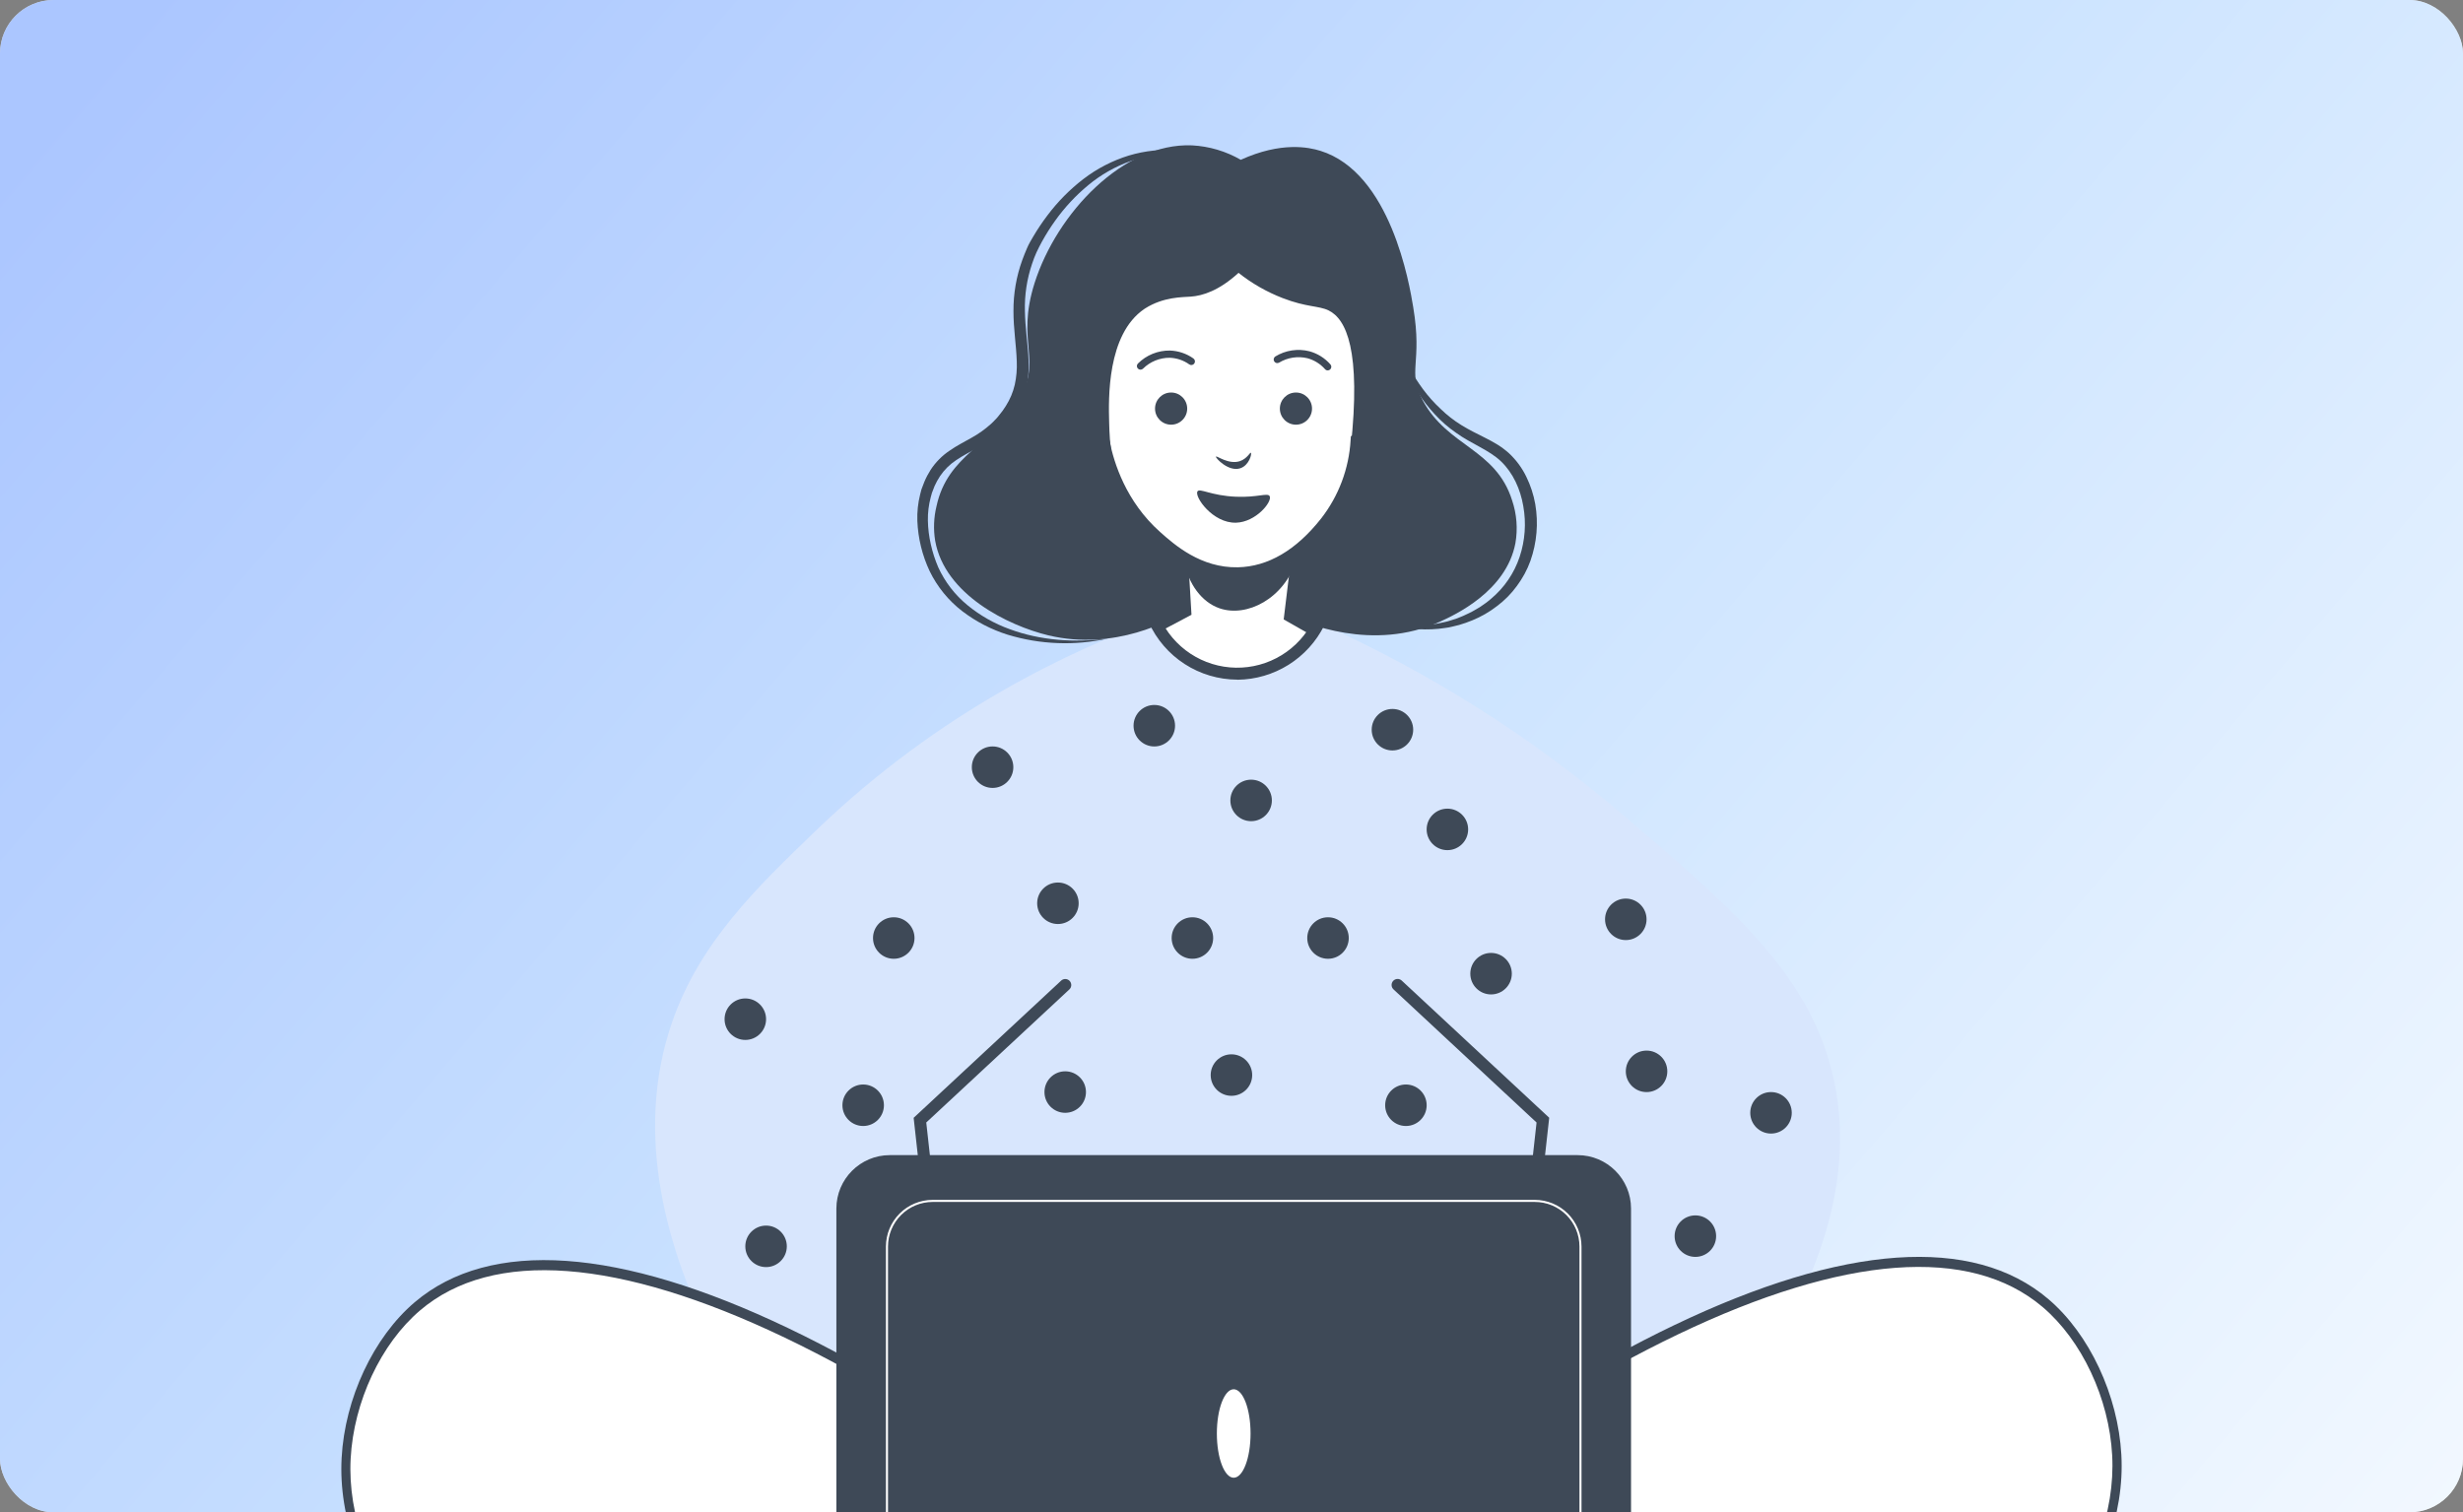 <svg width="368" height="226" viewBox="0 0 368 226" fill="none" xmlns="http://www.w3.org/2000/svg">
<rect x="0" y="0" width="368" height="226" fill="#808080" stroke="none"/>
<g clip-path="url(#clip0_3300_236498)">
<rect width="368" height="226" rx="8" fill="#D5D5D5"/>
<rect width="368" height="226" rx="8" fill="url(#paint0_linear_3300_236498)"/>
<path d="M175.677 67.384L177.091 91.347L167.329 96.501L183.439 110.888L200.967 96.742L192.762 92.091L195.758 67.323L175.677 67.384Z" fill="white"/>
<path d="M183.41 112.075L165.764 96.325L176.159 90.839L174.72 66.507L196.768 66.428L193.722 91.606L202.559 96.609L183.41 112.075ZM168.893 96.71L183.467 109.716L199.372 96.882L191.798 92.566L194.743 68.215L176.63 68.28L178.022 91.872L168.893 96.71Z" fill="#3E4957"/>
<path d="M164.927 66.194C165.441 68.806 167.085 75.158 172.732 80.186C174.922 82.135 179.069 85.829 184.961 85.689C192.191 85.52 196.755 79.736 198.079 78.057C200.809 74.537 202.413 70.274 202.679 65.827C203.593 65.493 204.444 65.006 205.197 64.389C207.761 62.263 209.657 58.069 208.074 56.116C207.894 55.897 206.93 54.785 204.118 55.037C205.556 43.405 200.323 33.068 191.888 29.499C184.832 26.514 178.03 29.316 176.782 29.859C168.25 33.571 162.797 43.221 163.114 54.318C160.956 54.285 160.164 55.037 159.877 55.397C158.237 57.407 160.384 61.871 162.754 64.389C163.405 65.073 164.134 65.68 164.927 66.194Z" fill="white"/>
<path d="M184.65 86.592C178.578 86.592 174.403 82.873 172.137 80.859C166.817 76.122 164.842 70.119 164.123 66.734C163.396 66.232 162.723 65.656 162.116 65.015C159.688 62.447 157.08 57.436 159.195 54.836C159.655 54.271 160.544 53.616 162.216 53.462C162.195 42.362 167.712 32.841 176.438 29.043C178.366 28.205 185.207 25.698 192.264 28.683C200.994 32.377 206.198 42.736 205.152 54.116C207.411 54.17 208.436 55.113 208.799 55.555C210.723 57.929 208.767 62.626 205.796 65.087C205.118 65.646 204.365 66.107 203.558 66.457C203.204 70.889 201.557 75.12 198.821 78.625C194.739 83.797 190.095 86.481 185.017 86.599L184.65 86.592ZM163.001 55.224C161.839 55.224 160.983 55.487 160.591 55.972C159.404 57.429 161.137 61.367 163.425 63.777C164.022 64.409 164.692 64.968 165.421 65.443L165.738 65.648L165.81 66.007C166.421 69.086 168.209 74.938 173.334 79.499C175.456 81.391 179.406 84.894 184.959 84.776C189.473 84.671 193.656 82.218 197.39 77.485C200.016 74.116 201.553 70.027 201.796 65.763L201.836 65.18L202.386 64.975C203.204 64.678 203.965 64.243 204.637 63.691C207.044 61.698 208.486 58.026 207.393 56.674C207.26 56.515 206.493 55.721 204.213 55.925L203.102 56.026L203.242 54.918C204.616 43.93 199.811 33.816 191.552 30.32C185.168 27.618 178.92 29.91 177.165 30.679C168.892 34.276 163.727 43.552 164.036 54.289L164.062 55.228H163.123L163.001 55.224Z" fill="#3E4957"/>
<path d="M174.977 63.464C176.304 63.464 177.38 62.388 177.38 61.061C177.38 59.734 176.304 58.659 174.977 58.659C173.65 58.659 172.574 59.734 172.574 61.061C172.574 62.388 173.65 63.464 174.977 63.464Z" fill="#3E4957"/>
<path d="M193.628 63.464C194.955 63.464 196.031 62.388 196.031 61.061C196.031 59.734 194.955 58.659 193.628 58.659C192.301 58.659 191.226 59.734 191.226 61.061C191.226 62.388 192.301 63.464 193.628 63.464Z" fill="#3E4957"/>
<path d="M186.896 67.665C187.073 67.773 186.655 69.535 185.317 69.978C183.562 70.561 181.566 68.417 181.677 68.237C181.789 68.057 183.562 69.46 185.238 68.917C186.335 68.553 186.756 67.582 186.896 67.665Z" fill="#3E4957"/>
<path d="M189.706 74.154C190.116 74.974 187.652 78.032 184.671 78.111C181.196 78.204 178.426 74.223 178.916 73.435C179.243 72.899 180.926 74.075 184.671 74.23C187.918 74.367 189.422 73.59 189.706 74.154Z" fill="#3E4957"/>
<path d="M242.844 227.627L124.965 227.289C121.109 223.055 88.713 186.54 100.41 152.78C104.546 140.839 112.999 132.692 121.897 124.132C140.565 106.147 160.239 97.13 172.681 92.569C175.022 97.716 180.198 100.925 185.662 100.651C188.062 100.508 190.382 99.73 192.383 98.396C194.384 97.061 195.994 95.22 197.049 93.058C213.302 100.32 228.44 109.855 242.01 121.376C258.26 135.192 269.921 145.115 273.691 160.035C281.945 192.68 246.272 224.634 242.844 227.627Z" fill="#D8E6FD"/>
<path d="M62.366 195.209C55.971 200.64 52.147 209.733 51.712 217.926C49.723 255.215 117.059 288.809 154.722 307.595C168.749 314.599 180.619 319.584 188.604 322.745L200.898 260.035C140.417 203.669 85.242 175.779 62.366 195.209Z" fill="white"/>
<path d="M189.108 323.748L188.389 323.457C176.99 318.939 165.574 313.835 154.456 308.286C135.411 298.786 109.327 285.773 87.99 270.332C76.29 261.868 67.265 253.517 61.165 245.514C53.971 236.079 50.569 226.781 51.044 217.879C51.518 208.977 55.806 199.834 61.967 194.6C73.215 185.047 92.54 186.396 117.815 198.499C142.205 210.175 171.091 231.252 201.355 259.451L201.668 259.746L189.108 323.748ZM62.366 195.208L62.784 195.809C56.924 200.783 52.846 209.477 52.392 217.973C51.939 226.468 55.237 235.414 62.194 244.539C68.208 252.427 77.135 260.681 88.72 269.066C109.971 284.442 135.997 297.427 155.003 306.904C165.851 312.3 176.983 317.306 188.094 321.738L200.136 260.322C170.092 232.36 141.439 211.47 117.254 199.895C92.436 188.025 73.61 186.612 62.776 195.813L62.366 195.208Z" fill="#3E4957"/>
<path d="M305.617 194.719C312.012 200.15 315.836 209.243 316.271 217.44C318.26 254.729 250.924 288.319 213.261 307.109C199.233 314.112 187.364 319.094 179.379 322.256L167.085 259.545C227.566 203.179 282.741 175.289 305.617 194.719Z" fill="white"/>
<path d="M178.875 323.26L166.329 259.261L166.642 258.97C196.906 230.767 225.792 209.693 250.182 198.014C275.468 185.911 294.783 184.562 306.03 194.119C312.191 199.352 316.461 208.506 316.954 217.394C317.446 226.282 314.022 235.598 306.832 245.029C300.718 253.032 291.725 261.38 280.007 269.847C258.671 285.284 232.586 298.298 213.541 307.801C202.423 313.347 191.007 318.451 179.609 322.968L178.875 323.26ZM167.84 259.833L179.882 321.253C191 316.818 202.132 311.829 212.973 306.419C231.978 296.938 258.005 283.954 279.255 268.577C290.841 260.193 299.757 251.942 305.782 244.05C312.738 234.925 316.036 225.987 315.583 217.484C315.13 208.981 311.051 200.298 305.192 195.32C294.358 186.12 275.522 187.533 250.714 199.406C226.536 210.988 197.884 231.875 167.84 259.833Z" fill="#3E4957"/>
<path d="M176.955 83.999C177.567 87.236 179.527 89.991 182.235 90.912C186.296 92.297 191.86 89.473 193.713 83.679C191.103 84.92 188.258 85.59 185.368 85.645C182.479 85.701 179.611 85.139 176.955 83.999Z" fill="#3E4957"/>
<path d="M198.376 55.353C198.3 55.353 198.224 55.337 198.155 55.306C198.085 55.274 198.023 55.228 197.973 55.17C197.279 54.383 196.37 53.815 195.359 53.537C193.909 53.185 192.379 53.422 191.103 54.195C190.982 54.263 190.838 54.281 190.703 54.246C190.568 54.21 190.452 54.124 190.38 54.005C190.307 53.886 190.283 53.743 190.314 53.607C190.344 53.471 190.426 53.351 190.542 53.274C191.297 52.81 192.136 52.502 193.012 52.368C193.887 52.234 194.78 52.277 195.639 52.494C196.856 52.826 197.948 53.509 198.779 54.458C198.826 54.51 198.862 54.572 198.885 54.639C198.908 54.706 198.918 54.776 198.914 54.847C198.909 54.917 198.891 54.986 198.86 55.05C198.829 55.113 198.785 55.17 198.732 55.217C198.635 55.305 198.508 55.354 198.376 55.353Z" fill="#3E4957"/>
<path d="M170.405 55.245C170.261 55.245 170.123 55.188 170.02 55.087C169.919 54.986 169.862 54.848 169.862 54.705C169.862 54.562 169.919 54.425 170.02 54.324C170.647 53.698 171.393 53.204 172.214 52.871C173.035 52.538 173.914 52.373 174.8 52.385C176.061 52.428 177.281 52.84 178.311 53.569C178.428 53.651 178.508 53.777 178.533 53.918C178.557 54.06 178.525 54.205 178.442 54.322C178.36 54.44 178.234 54.519 178.092 54.544C177.951 54.569 177.806 54.536 177.689 54.454C176.833 53.844 175.817 53.501 174.768 53.465C174.029 53.46 173.297 53.602 172.613 53.881C171.93 54.16 171.307 54.571 170.783 55.09C170.681 55.189 170.546 55.244 170.405 55.245Z" fill="#3E4957"/>
<path d="M185.05 40.775C182.108 43.462 179.684 44.192 177.946 44.325C176.662 44.426 173.868 44.343 171.112 46.081L170.987 46.163C165.365 49.972 165.624 59.633 165.721 63.151C165.803 66.205 165.976 70.668 168.738 75.539C170.723 79.01 173.556 81.92 176.972 83.998C177.015 86.447 177.06 88.896 177.108 91.347C174.95 92.656 166.645 97.328 156.628 94.944C150.668 93.505 141.14 88.868 139.723 80.801C139.445 79.082 139.514 77.324 139.928 75.632C141.604 67.928 148.111 66.575 152.031 60.141C155.952 53.706 151.7 51.397 154.578 42.297C157.912 31.83 167.846 21.316 178.087 21.723C180.656 21.854 183.157 22.594 185.385 23.881C191.424 21.14 195.528 21.996 197.279 22.539C207.8 25.805 210.588 42.466 211.145 45.865C212.584 54.44 210.185 55.4 212.584 59.856C216.303 66.762 223.504 67.05 225.932 74.794C226.622 76.842 226.79 79.031 226.421 81.16C225.061 88.386 217.303 91.919 215.188 92.886C205.063 97.497 194.866 93.041 192.747 92.059L193.934 82.261C197.002 80.176 199.361 77.205 200.696 73.744C201.508 71.576 201.885 69.27 201.808 66.957C203.405 52.282 201.124 47.67 198.502 46.386C196.999 45.667 195.236 45.937 191.647 44.548C189.271 43.63 187.047 42.358 185.05 40.775Z" fill="#3E4957"/>
<path d="M164.905 59.407C164.905 59.767 164.43 59.734 164.294 60.248C164.099 60.989 164.901 61.763 164.725 62C164.549 62.238 163.139 61.774 162.545 60.587C161.995 59.479 162.074 58.317 162.725 57.993C163.527 57.59 164.912 58.795 164.905 59.407Z" fill="#3E4957"/>
<path d="M203.184 59.407C203.184 59.767 203.662 59.734 203.795 60.248C203.989 60.989 203.191 61.763 203.363 62C203.536 62.238 204.95 61.774 205.543 60.587C206.097 59.479 206.014 58.317 205.363 57.993C204.576 57.59 203.18 58.795 203.184 59.407Z" fill="#3E4957"/>
<path d="M139.199 184.051C138.978 184.052 138.765 183.97 138.6 183.823C138.436 183.676 138.331 183.473 138.307 183.253L136.509 167.046L158.547 146.544C158.721 146.381 158.953 146.294 159.192 146.303C159.43 146.311 159.655 146.414 159.818 146.589C159.981 146.763 160.067 146.995 160.059 147.234C160.05 147.472 159.948 147.697 159.773 147.86L138.394 167.743L140.095 183.055C140.12 183.292 140.051 183.529 139.902 183.715C139.753 183.901 139.537 184.021 139.3 184.048L139.199 184.051Z" fill="#3E4957"/>
<path d="M228.785 184.052H228.674C228.437 184.025 228.221 183.905 228.072 183.719C227.923 183.533 227.854 183.296 227.879 183.059L229.58 167.748L208.204 147.85C208.118 147.769 208.048 147.673 207.999 147.565C207.95 147.458 207.923 147.341 207.919 147.223C207.914 147.105 207.933 146.988 207.975 146.877C208.016 146.766 208.079 146.665 208.159 146.578C208.24 146.492 208.337 146.422 208.444 146.373C208.552 146.324 208.668 146.297 208.786 146.293C208.904 146.288 209.022 146.308 209.132 146.349C209.243 146.39 209.344 146.453 209.431 146.533L231.469 167.035L229.67 183.243C229.649 183.463 229.547 183.668 229.383 183.817C229.22 183.967 229.007 184.05 228.785 184.052Z" fill="#3E4957"/>
<path d="M235.708 172.621H132.953C128.541 172.621 124.965 176.198 124.965 180.61V247.834C124.965 252.246 128.541 255.823 132.953 255.823H235.708C240.12 255.823 243.696 252.246 243.696 247.834V180.61C243.696 176.198 240.12 172.621 235.708 172.621Z" fill="#3E4957"/>
<path d="M229.317 249.133H139.346C137.497 249.131 135.723 248.396 134.415 247.088C133.107 245.781 132.371 244.008 132.368 242.159V186.285C132.37 184.435 133.106 182.662 134.414 181.353C135.722 180.045 137.496 179.31 139.346 179.308H229.317C231.167 179.31 232.941 180.045 234.249 181.353C235.557 182.662 236.293 184.435 236.295 186.285V242.159C236.292 244.008 235.556 245.781 234.248 247.088C232.94 248.396 231.167 249.131 229.317 249.133ZM139.346 179.617C137.578 179.618 135.882 180.321 134.632 181.571C133.381 182.822 132.678 184.517 132.677 186.285V242.159C132.679 243.927 133.383 245.622 134.633 246.872C135.883 248.122 137.578 248.825 139.346 248.827H229.317C231.086 248.825 232.781 248.122 234.032 246.872C235.282 245.622 235.986 243.927 235.989 242.159V186.285C235.987 184.517 235.284 182.821 234.033 181.571C232.782 180.321 231.086 179.618 229.317 179.617H139.346Z" fill="white"/>
<path d="M184.33 220.832C185.721 220.832 186.848 217.872 186.848 214.221C186.848 210.57 185.721 207.61 184.33 207.61C182.94 207.61 181.812 210.57 181.812 214.221C181.812 217.872 182.94 220.832 184.33 220.832Z" fill="white"/>
<path d="M184.853 101.565C182.065 101.555 179.338 100.744 176.997 99.23C174.656 97.716 172.799 95.561 171.646 93.022C171.572 92.81 171.58 92.577 171.669 92.37C171.759 92.163 171.923 91.997 172.129 91.905C172.334 91.813 172.567 91.802 172.781 91.874C172.995 91.945 173.174 92.095 173.282 92.292C174.269 94.49 175.861 96.362 177.873 97.688C179.885 99.014 182.233 99.74 184.642 99.78C187.052 99.82 189.422 99.173 191.477 97.914C193.532 96.656 195.185 94.838 196.245 92.674C196.296 92.567 196.369 92.472 196.458 92.393C196.547 92.315 196.65 92.254 196.763 92.216C196.875 92.178 196.994 92.162 197.112 92.17C197.23 92.178 197.346 92.209 197.452 92.261C197.559 92.314 197.653 92.387 197.731 92.477C197.809 92.566 197.869 92.67 197.906 92.783C197.944 92.895 197.958 93.014 197.95 93.132C197.941 93.251 197.909 93.366 197.856 93.472C196.653 95.884 194.807 97.917 192.522 99.348C190.238 100.778 187.603 101.55 184.907 101.579L184.853 101.565Z" fill="#3E4957"/>
<path d="M133.538 143.278C135.25 143.278 136.638 141.89 136.638 140.178C136.638 138.465 135.25 137.077 133.538 137.077C131.826 137.077 130.438 138.465 130.438 140.178C130.438 141.89 131.826 143.278 133.538 143.278Z" fill="#3E4957"/>
<path d="M148.303 117.748C150.015 117.748 151.403 116.36 151.403 114.648C151.403 112.935 150.015 111.547 148.303 111.547C146.59 111.547 145.202 112.935 145.202 114.648C145.202 116.36 146.59 117.748 148.303 117.748Z" fill="#3E4957"/>
<path d="M158.064 138.084C159.777 138.084 161.165 136.696 161.165 134.983C161.165 133.271 159.777 131.883 158.064 131.883C156.352 131.883 154.964 133.271 154.964 134.983C154.964 136.696 156.352 138.084 158.064 138.084Z" fill="#3E4957"/>
<path d="M186.932 122.716C188.644 122.716 190.032 121.327 190.032 119.615C190.032 117.903 188.644 116.515 186.932 116.515C185.219 116.515 183.831 117.903 183.831 119.615C183.831 121.327 185.219 122.716 186.932 122.716Z" fill="#3E4957"/>
<path d="M216.258 127.045C217.97 127.045 219.358 125.657 219.358 123.945C219.358 122.232 217.97 120.844 216.258 120.844C214.545 120.844 213.157 122.232 213.157 123.945C213.157 125.657 214.545 127.045 216.258 127.045Z" fill="#3E4957"/>
<path d="M198.42 143.278C200.132 143.278 201.52 141.89 201.52 140.178C201.52 138.465 200.132 137.077 198.42 137.077C196.707 137.077 195.319 138.465 195.319 140.178C195.319 141.89 196.707 143.278 198.42 143.278Z" fill="#3E4957"/>
<path d="M222.781 148.605C224.493 148.605 225.882 147.217 225.882 145.505C225.882 143.792 224.493 142.404 222.781 142.404C221.069 142.404 219.681 143.792 219.681 145.505C219.681 147.217 221.069 148.605 222.781 148.605Z" fill="#3E4957"/>
<path d="M208.047 112.147C209.759 112.147 211.147 110.759 211.147 109.047C211.147 107.334 209.759 105.946 208.047 105.946C206.334 105.946 204.946 107.334 204.946 109.047C204.946 110.759 206.334 112.147 208.047 112.147Z" fill="#3E4957"/>
<path d="M242.913 140.484C244.625 140.484 246.013 139.096 246.013 137.383C246.013 135.671 244.625 134.283 242.913 134.283C241.201 134.283 239.812 135.671 239.812 137.383C239.812 139.096 241.201 140.484 242.913 140.484Z" fill="#3E4957"/>
<path d="M246.015 163.201C247.727 163.201 249.115 161.813 249.115 160.1C249.115 158.388 247.727 157 246.015 157C244.302 157 242.914 158.388 242.914 160.1C242.914 161.813 244.302 163.201 246.015 163.201Z" fill="#3E4957"/>
<path d="M264.608 169.399C266.321 169.399 267.709 168.011 267.709 166.298C267.709 164.586 266.321 163.198 264.608 163.198C262.896 163.198 261.508 164.586 261.508 166.298C261.508 168.011 262.896 169.399 264.608 169.399Z" fill="#3E4957"/>
<path d="M253.307 187.828C255.02 187.828 256.408 186.44 256.408 184.727C256.408 183.015 255.02 181.627 253.307 181.627C251.595 181.627 250.207 183.015 250.207 184.727C250.207 186.44 251.595 187.828 253.307 187.828Z" fill="#3E4957"/>
<path d="M178.159 143.278C179.871 143.278 181.26 141.89 181.26 140.178C181.26 138.465 179.871 137.077 178.159 137.077C176.447 137.077 175.059 138.465 175.059 140.178C175.059 141.89 176.447 143.278 178.159 143.278Z" fill="#3E4957"/>
<path d="M183.99 163.758C185.702 163.758 187.091 162.37 187.091 160.658C187.091 158.945 185.702 157.557 183.99 157.557C182.278 157.557 180.89 158.945 180.89 160.658C180.89 162.37 182.278 163.758 183.99 163.758Z" fill="#3E4957"/>
<path d="M159.154 166.297C160.867 166.297 162.255 164.909 162.255 163.197C162.255 161.484 160.867 160.096 159.154 160.096C157.442 160.096 156.054 161.484 156.054 163.197C156.054 164.909 157.442 166.297 159.154 166.297Z" fill="#3E4957"/>
<path d="M210.059 168.268C211.772 168.268 213.16 166.88 213.16 165.168C213.16 163.456 211.772 162.067 210.059 162.067C208.347 162.067 206.959 163.456 206.959 165.168C206.959 166.88 208.347 168.268 210.059 168.268Z" fill="#3E4957"/>
<path d="M172.466 111.55C174.178 111.55 175.566 110.161 175.566 108.449C175.566 106.737 174.178 105.349 172.466 105.349C170.753 105.349 169.365 106.737 169.365 108.449C169.365 110.161 170.753 111.55 172.466 111.55Z" fill="#3E4957"/>
<path d="M111.359 155.406C113.072 155.406 114.46 154.018 114.46 152.306C114.46 150.594 113.072 149.206 111.359 149.206C109.647 149.206 108.259 150.594 108.259 152.306C108.259 154.018 109.647 155.406 111.359 155.406Z" fill="#3E4957"/>
<path d="M128.969 168.268C130.681 168.268 132.069 166.88 132.069 165.168C132.069 163.456 130.681 162.067 128.969 162.067C127.256 162.067 125.868 163.456 125.868 165.168C125.868 166.88 127.256 168.268 128.969 168.268Z" fill="#3E4957"/>
<path d="M114.459 189.353C116.171 189.353 117.559 187.965 117.559 186.253C117.559 184.54 116.171 183.152 114.459 183.152C112.747 183.152 111.358 184.54 111.358 186.253C111.358 187.965 112.747 189.353 114.459 189.353Z" fill="#3E4957"/>
<path d="M183.457 24.367C181.117 23.517 178.658 23.04 176.17 22.953C173.709 22.87 171.255 23.248 168.933 24.069C166.628 24.885 164.485 26.103 162.603 27.665C160.719 29.222 159.048 31.019 157.632 33.01C156.923 34.003 156.272 35.035 155.682 36.104C155.391 36.639 155.107 37.183 154.862 37.718C154.618 38.255 154.398 38.83 154.211 39.398C153.435 41.678 153.069 44.077 153.132 46.484C153.157 47.693 153.255 48.912 153.377 50.149C153.499 51.386 153.636 52.642 153.683 53.937C153.746 55.264 153.638 56.594 153.359 57.893C153.061 59.209 152.541 60.466 151.823 61.609C151.474 62.175 151.082 62.714 150.65 63.22L150.334 63.605L149.974 63.965C149.737 64.198 149.521 64.454 149.255 64.662C148.273 65.538 147.194 66.298 146.039 66.928C144.924 67.558 143.82 68.105 142.86 68.766C141.908 69.395 141.09 70.205 140.453 71.151C140.136 71.629 139.859 72.133 139.626 72.658L139.313 73.475L139.234 73.676L139.177 73.888L139.061 74.309C138.758 75.448 138.615 76.623 138.637 77.802C138.66 78.996 138.807 80.184 139.076 81.348C139.338 82.522 139.709 83.67 140.184 84.776C141.186 86.964 142.673 88.895 144.532 90.423C146.419 91.976 148.559 93.193 150.859 94.02C155.474 95.732 160.571 96.066 165.513 95.426C160.566 96.522 155.42 96.325 150.571 94.854C148.126 94.086 145.832 92.9 143.791 91.347C141.721 89.758 140.049 87.709 138.907 85.362C137.795 83.004 137.167 80.446 137.062 77.841C137.015 76.518 137.154 75.194 137.475 73.91L137.598 73.428L137.659 73.187L137.745 72.95L138.105 72.011C138.367 71.386 138.683 70.784 139.047 70.212C139.793 69.071 140.762 68.092 141.896 67.335C142.975 66.576 144.133 66.011 145.187 65.403C146.221 64.83 147.186 64.141 148.064 63.35C148.281 63.156 148.488 62.95 148.683 62.734L148.985 62.418L149.262 62.076C149.638 61.631 149.981 61.158 150.287 60.663C150.907 59.689 151.357 58.618 151.618 57.494C151.869 56.346 151.969 55.171 151.917 53.998C151.841 51.595 151.417 49.084 151.424 46.506C151.406 43.906 151.849 41.325 152.733 38.88C152.949 38.265 153.201 37.686 153.452 37.082C153.704 36.478 154.039 35.927 154.362 35.373C155.011 34.272 155.723 33.209 156.495 32.19C158.032 30.143 159.84 28.313 161.869 26.752C163.904 25.192 166.199 24.006 168.649 23.248C171.095 22.512 173.658 22.25 176.202 22.475C177.458 22.588 178.702 22.807 179.921 23.13C181.129 23.453 182.311 23.866 183.457 24.367Z" fill="#3E4957"/>
<path d="M208.805 51.062C209.728 53.596 211.008 55.984 212.607 58.156C213.396 59.222 214.282 60.213 215.254 61.116C215.503 61.339 215.736 61.569 215.974 61.781L216.733 62.407L217.524 62.99L218.348 63.529C219.459 64.227 220.65 64.792 221.873 65.414C222.484 65.72 223.106 66.058 223.718 66.428C224.338 66.811 224.921 67.249 225.462 67.737C226.534 68.736 227.411 69.925 228.048 71.244C228.684 72.539 229.135 73.917 229.386 75.338C229.872 78.174 229.624 81.087 228.667 83.801C228.426 84.477 228.132 85.134 227.789 85.765C227.448 86.389 227.064 86.99 226.642 87.563C225.802 88.718 224.792 89.739 223.646 90.592C222.527 91.456 221.297 92.165 219.988 92.699C219.342 92.968 218.681 93.199 218.01 93.394C217.671 93.487 217.33 93.559 216.992 93.642C216.823 93.681 216.654 93.728 216.481 93.757L215.967 93.836C213.238 94.265 210.448 94.077 207.802 93.286C210.461 93.704 213.176 93.597 215.794 92.973L216.276 92.858C216.434 92.818 216.592 92.761 216.751 92.714C217.064 92.613 217.384 92.523 217.693 92.412C218.306 92.182 218.906 91.92 219.491 91.628C219.787 91.489 220.075 91.335 220.355 91.167C220.635 90.998 220.923 90.844 221.196 90.667L221.998 90.106C222.268 89.926 222.502 89.7 222.757 89.498C224.743 87.847 226.229 85.675 227.048 83.225C227.864 80.78 228.053 78.169 227.595 75.632C227.171 73.115 226.07 70.68 224.282 68.96C222.495 67.241 219.84 66.335 217.556 64.68C216.4 63.884 215.337 62.959 214.388 61.925C213.438 60.911 212.588 59.809 211.848 58.634C210.411 56.301 209.382 53.741 208.805 51.062Z" fill="#3E4957"/>
</g>
<defs>
<linearGradient id="paint0_linear_3300_236498" x1="395.879" y1="327.871" x2="18.099" y2="4.559" gradientUnits="userSpaceOnUse">
<stop offset="0.038" stop-color="white"/>
<stop offset="0.038" stop-color="white"/>
<stop offset="0.589" stop-color="#CBE3FF"/>
<stop offset="1" stop-color="#ABC6FF"/>
</linearGradient>
<clipPath id="clip0_3300_236498">
<rect width="368" height="226" rx="8" fill="white"/>
</clipPath>
</defs>
</svg>
